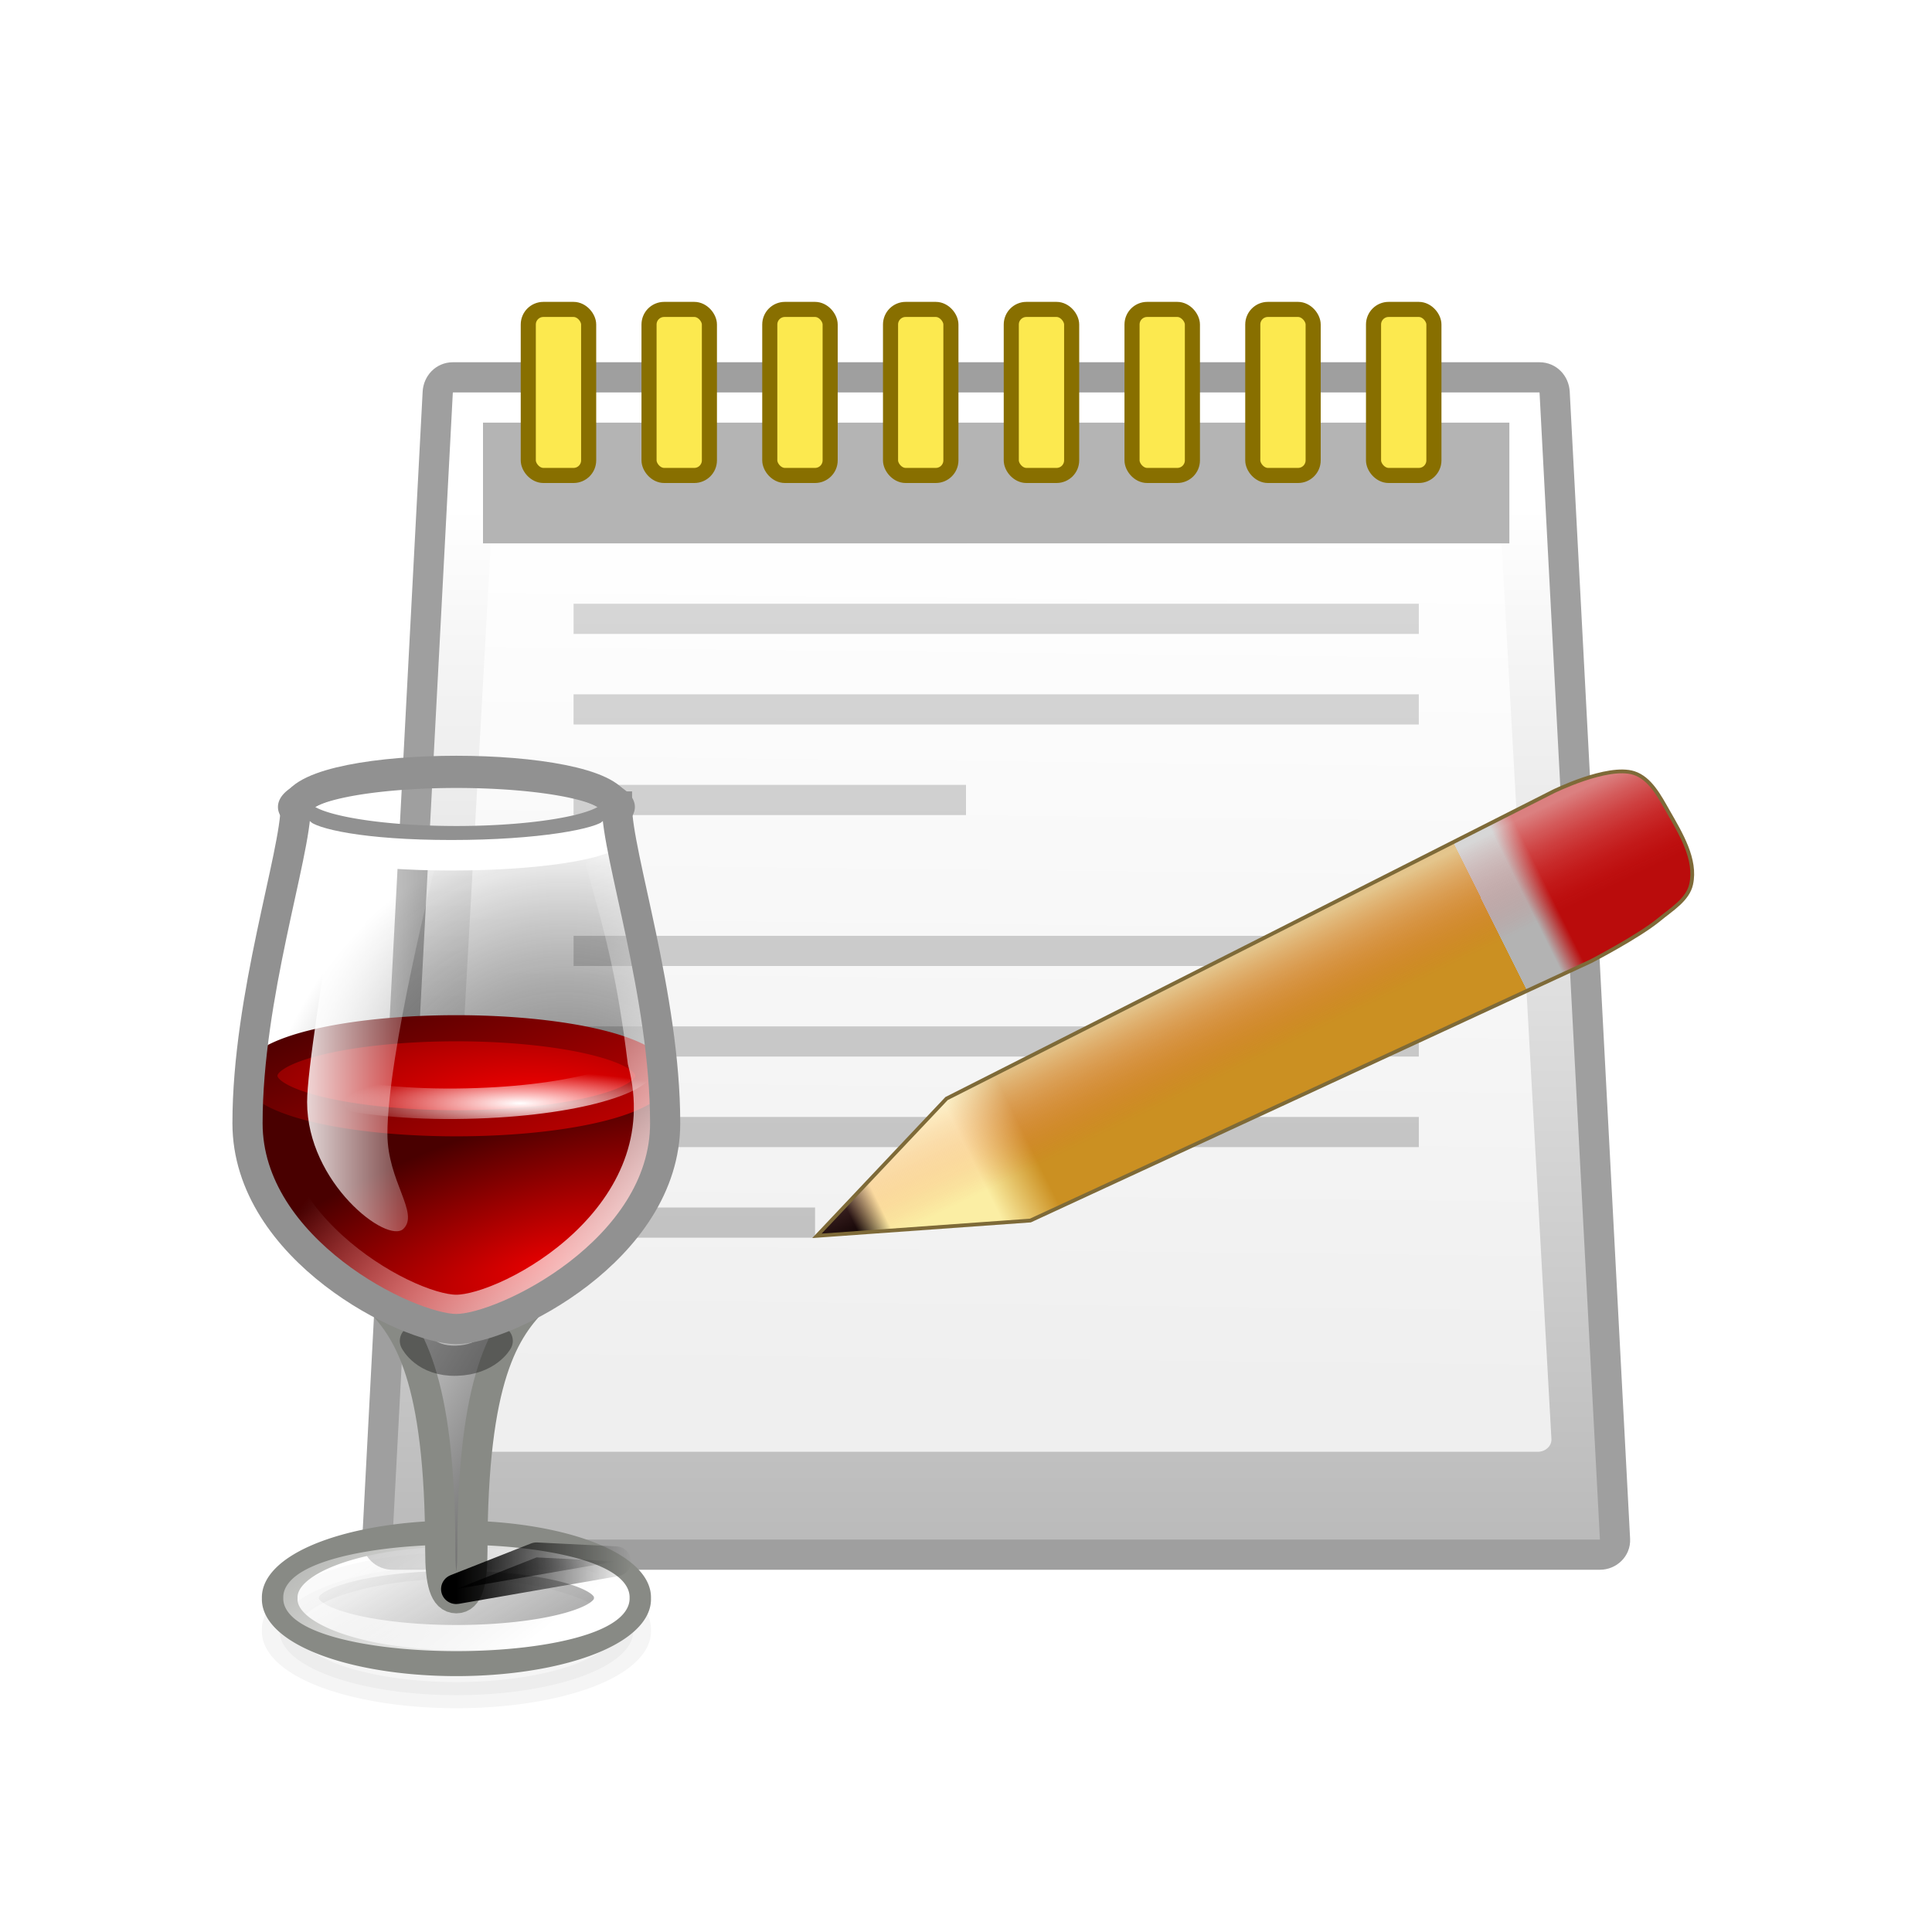 <?xml version="1.0" encoding="UTF-8" standalone="no"?>
<!-- Created with Inkscape (http://www.inkscape.org/) -->

<svg
   xmlns:dc="http://purl.org/dc/elements/1.1/"
   xmlns:cc="http://creativecommons.org/ns#"
   xmlns:rdf="http://www.w3.org/1999/02/22-rdf-syntax-ns#"
   xmlns:svg="http://www.w3.org/2000/svg"
   xmlns="http://www.w3.org/2000/svg"
   xmlns:xlink="http://www.w3.org/1999/xlink"
   xmlns:sodipodi="http://sodipodi.sourceforge.net/DTD/sodipodi-0.dtd"
   xmlns:inkscape="http://www.inkscape.org/namespaces/inkscape"
   width="64"
   height="64"
   id="svg2"
   version="1.1"
   inkscape:version="0.48.4 r9939"
   sodipodi:docname="wine-notepad.svg">
  <defs
     id="defs4">
    <linearGradient
       id="linearGradient3891"
       inkscape:collect="always">
      <stop
         id="stop3893"
         offset="0"
         style="stop-color:#c2c2c2;stop-opacity:1" />
      <stop
         id="stop3895"
         offset="1"
         style="stop-color:#d6d6d6;stop-opacity:1" />
    </linearGradient>
    <linearGradient
       inkscape:collect="always"
       id="linearGradient4017">
      <stop
         style="stop-color:#ffffff;stop-opacity:1;"
         offset="0"
         id="stop4019" />
      <stop
         style="stop-color:#bbbbbb;stop-opacity:1"
         offset="1"
         id="stop4021" />
    </linearGradient>
    <linearGradient
       inkscape:collect="always"
       id="linearGradient4009">
      <stop
         style="stop-color:#ffffff;stop-opacity:1"
         offset="0"
         id="stop4011" />
      <stop
         style="stop-color:#efefef;stop-opacity:1"
         offset="1"
         id="stop4013" />
    </linearGradient>
    <linearGradient
       inkscape:collect="always"
       id="linearGradient3828">
      <stop
         style="stop-color:#ffffff;stop-opacity:0.48"
         offset="0"
         id="stop3830" />
      <stop
         style="stop-color:#f23232;stop-opacity:0;"
         offset="1"
         id="stop3832" />
    </linearGradient>
    <linearGradient
       id="linearGradient3784">
      <stop
         style="stop-color:#000000;stop-opacity:1"
         offset="0"
         id="stop3786" />
      <stop
         id="stop3796"
         offset="0.041"
         style="stop-color:#fbeea4;stop-opacity:1" />
      <stop
         style="stop-color:#fbeea4;stop-opacity:1"
         offset="0.174"
         id="stop3814" />
      <stop
         id="stop3794"
         offset="0.25"
         style="stop-color:#cb9022;stop-opacity:1" />
      <stop
         style="stop-color:#cb9022;stop-opacity:1;"
         offset="0.429"
         id="stop3812" />
      <stop
         id="stop3792"
         offset="0.608"
         style="stop-color:#cb9022;stop-opacity:1" />
      <stop
         style="stop-color:#cb9022;stop-opacity:1"
         offset="0.917"
         id="stop3806" />
      <stop
         id="stop3810"
         offset="0.917"
         style="stop-color:#b3b3b3;stop-opacity:1;" />
      <stop
         id="stop3808"
         offset="0.968"
         style="stop-color:#b3b3b3;stop-opacity:1" />
      <stop
         style="stop-color:#ba0c0c;stop-opacity:1"
         offset="1"
         id="stop3788" />
    </linearGradient>
    <linearGradient
       inkscape:collect="always"
       xlink:href="#linearGradient3784"
       id="linearGradient3790"
       x1="28.537"
       y1="39.693"
       x2="51.392"
       y2="28.329"
       gradientUnits="userSpaceOnUse"
       gradientTransform="translate(-0.212,989.291)" />
    <radialGradient
       gradientTransform="matrix(1,0,0,0.226,0,25.671)"
       gradientUnits="userSpaceOnUse"
       xlink:href="#linearGradient4333"
       id="radialGradient7042"
       fy="33.188"
       fx="37.375"
       r="14.625"
       cy="33.188"
       cx="37.375" />
    <linearGradient
       id="linearGradient4333">
      <stop
         offset="0"
         style="stop-color:#000000;stop-opacity:1"
         id="stop4335" />
      <stop
         offset="1"
         style="stop-color:#000000;stop-opacity:0"
         id="stop4337" />
    </linearGradient>
    <radialGradient
       gradientTransform="matrix(1,0,0,0.495,0,5.555)"
       gradientUnits="userSpaceOnUse"
       xlink:href="#linearGradient3171"
       id="radialGradient5790"
       fy="13.192"
       fx="25.017"
       r="9.751"
       cy="13.192"
       cx="25.017" />
    <radialGradient
       gradientTransform="matrix(1.551,0,0,0.281,-0.84,14.54)"
       gradientUnits="userSpaceOnUse"
       xlink:href="#linearGradient3452"
       id="radialGradient3458"
       fy="14.19"
       fx="18"
       r="5.505"
       cy="14.19"
       cx="18" />
    <linearGradient
       gradientTransform="translate(-8,15.968)"
       gradientUnits="userSpaceOnUse"
       xlink:href="#linearGradient3442"
       id="linearGradient3448"
       y2="27"
       x2="21.5"
       y1="27"
       x1="16" />
    <linearGradient
       gradientTransform="translate(-8,15.968)"
       gradientUnits="userSpaceOnUse"
       xlink:href="#linearGradient3373"
       id="linearGradient3440"
       y2="25.5"
       x2="20.5"
       y1="27.5"
       x1="16" />
    <filter
       id="filter3436"
       x="-0.079"
       width="1.158"
       y="-0.14"
       height="1.28">
      <feGaussianBlur
         inkscape:collect="always"
         stdDeviation="0.319"
         id="feGaussianBlur3438" />
    </filter>
    <filter
       id="filter3391"
       x="-0.067"
       width="1.134"
       y="-0.168"
       height="1.336">
      <feGaussianBlur
         inkscape:collect="always"
         stdDeviation="0.14"
         id="feGaussianBlur3393" />
    </filter>
    <radialGradient
       gradientTransform="matrix(2.387,-0.118,0.149,2.937,-39.573,-38.35)"
       gradientUnits="userSpaceOnUse"
       xlink:href="#linearGradient3346"
       id="radialGradient3361"
       fy="22.614"
       fx="27.5"
       r="6.5"
       cy="22.614"
       cx="27.5" />
    <linearGradient
       gradientTransform="matrix(1.551,0,0,1.529,-11.905,-12.882)"
       gradientUnits="userSpaceOnUse"
       xlink:href="#linearGradient3198"
       id="linearGradient3274"
       y2="18.312"
       x2="23"
       y1="18.312"
       x1="17.605" />
    <linearGradient
       gradientUnits="userSpaceOnUse"
       xlink:href="#linearGradient3198"
       id="linearGradient3244"
       y2="5.035"
       x2="17.799"
       y1="12.038"
       x1="25.269" />
    <linearGradient
       gradientUnits="userSpaceOnUse"
       xlink:href="#linearGradient3228"
       id="linearGradient3234"
       y2="9.277"
       x2="21.44"
       y1="19.122"
       x1="29.455" />
    <linearGradient
       gradientTransform="matrix(1.551,0,0,1.529,-13.232,-11.863)"
       gradientUnits="userSpaceOnUse"
       xlink:href="#linearGradient3220"
       id="linearGradient3226"
       y2="27"
       x2="19"
       y1="33"
       x1="29" />
    <linearGradient
       gradientTransform="matrix(1.544,0,0,1.543,-13.003,-11.785)"
       gradientUnits="userSpaceOnUse"
       xlink:href="#linearGradient3198"
       id="linearGradient3206"
       y2="19"
       x2="22"
       y1="25.27"
       x1="30.376" />
    <radialGradient
       gradientTransform="matrix(1.472,-0.484,0.178,0.528,-15.854,25.129)"
       gradientUnits="userSpaceOnUse"
       xlink:href="#linearGradient3189"
       id="radialGradient3187"
       fy="26.577"
       fx="26.625"
       r="12.5"
       cy="26.577"
       cx="26.625" />
    <linearGradient
       id="linearGradient3171">
      <stop
         offset="0"
         style="stop-color:#fd0000;stop-opacity:1"
         id="stop3173" />
      <stop
         offset="1"
         style="stop-color:#6a0000;stop-opacity:1"
         id="stop3175" />
    </linearGradient>
    <linearGradient
       id="linearGradient3189">
      <stop
         offset="0"
         style="stop-color:#e40000;stop-opacity:1"
         id="stop3191" />
      <stop
         offset="1"
         style="stop-color:#490000;stop-opacity:1"
         id="stop3193" />
    </linearGradient>
    <linearGradient
       id="linearGradient3198">
      <stop
         offset="0"
         style="stop-color:#ffffff;stop-opacity:1"
         id="stop3200" />
      <stop
         offset="1"
         style="stop-color:#ffffff;stop-opacity:0"
         id="stop3202" />
    </linearGradient>
    <linearGradient
       id="linearGradient3220">
      <stop
         offset="0"
         style="stop-color:#373737;stop-opacity:1"
         id="stop3222" />
      <stop
         offset="1"
         style="stop-color:#ffffff;stop-opacity:1"
         id="stop3224" />
    </linearGradient>
    <linearGradient
       id="linearGradient3228">
      <stop
         offset="0"
         style="stop-color:#373737;stop-opacity:1"
         id="stop3230" />
      <stop
         offset="1"
         style="stop-color:#373737;stop-opacity:0"
         id="stop3232" />
    </linearGradient>
    <linearGradient
       id="linearGradient3346">
      <stop
         offset="0"
         style="stop-color:#737373;stop-opacity:1"
         id="stop3348" />
      <stop
         offset="1"
         style="stop-color:#000000;stop-opacity:0"
         id="stop3350" />
    </linearGradient>
    <linearGradient
       id="linearGradient3373">
      <stop
         offset="0"
         style="stop-color:#000000;stop-opacity:1"
         id="stop3375" />
      <stop
         offset="1"
         style="stop-color:#373737;stop-opacity:0"
         id="stop3377" />
    </linearGradient>
    <linearGradient
       id="linearGradient3442">
      <stop
         offset="0"
         style="stop-color:#000000;stop-opacity:1"
         id="stop3444" />
      <stop
         offset="1"
         style="stop-color:#000000;stop-opacity:0"
         id="stop3446" />
    </linearGradient>
    <linearGradient
       id="linearGradient3452">
      <stop
         offset="0"
         style="stop-color:#ffffff;stop-opacity:1"
         id="stop3454" />
      <stop
         offset="1"
         style="stop-color:#ffffff;stop-opacity:0"
         id="stop3456" />
    </linearGradient>
    <linearGradient
       gradientUnits="userSpaceOnUse"
       xlink:href="#linearGradient4402"
       id="linearGradient4400"
       y2="7.135"
       x2="22.036"
       y1="15.984"
       x1="27.217" />
    <linearGradient
       id="linearGradient4402">
      <stop
         offset="0"
         style="stop-color:#e80000;stop-opacity:1"
         id="stop4404" />
      <stop
         offset="1"
         style="stop-color:#490000;stop-opacity:1"
         id="stop4406" />
    </linearGradient>
    <linearGradient
       inkscape:collect="always"
       xlink:href="#linearGradient4009"
       id="linearGradient4015"
       x1="36.577"
       y1="1005.526"
       x2="36.241"
       y2="1034.315"
       gradientUnits="userSpaceOnUse"
       gradientTransform="matrix(1.058,0,0,1,-1.918,0)" />
    <linearGradient
       inkscape:collect="always"
       xlink:href="#linearGradient4017"
       id="linearGradient4023"
       x1="37.712"
       y1="1005.168"
       x2="37.712"
       y2="1039.05"
       gradientUnits="userSpaceOnUse" />
    <linearGradient
       inkscape:collect="always"
       xlink:href="#linearGradient3828"
       id="linearGradient4033"
       gradientUnits="userSpaceOnUse"
       gradientTransform="translate(-6.146,-6.142)"
       x1="48.55"
       y1="1025.477"
       x2="50.02"
       y2="1028.508" />
    <linearGradient
       inkscape:collect="always"
       xlink:href="#linearGradient3891"
       id="linearGradient3889"
       gradientUnits="userSpaceOnUse"
       x1="34.786"
       y1="1029.167"
       x2="34.786"
       y2="1008.538" />
  </defs>
  <sodipodi:namedview
     id="base"
     pagecolor="#ffffff"
     bordercolor="#666666"
     borderopacity="1.0"
     inkscape:pageopacity="0.0"
     inkscape:pageshadow="2"
     inkscape:zoom="5.6"
     inkscape:cx="19.696798"
     inkscape:cy="40.030807"
     inkscape:document-units="px"
     inkscape:current-layer="layer1"
     showgrid="false"
     inkscape:window-width="1219"
     inkscape:window-height="702"
     inkscape:window-x="201"
     inkscape:window-y="27"
     inkscape:window-maximized="0" />
  <g
     inkscape:label="Layer 1"
     inkscape:groupmode="layer"
     id="layer1"
     transform="translate(0,-988.362)">
    <path
       style="fill:url(#linearGradient4023);fill-opacity:1;stroke:#9f9f9f;stroke-width:1;stroke-linecap:square;stroke-linejoin:miter;stroke-miterlimit:4;stroke-opacity:1;stroke-dashoffset:0"
       d="m 15,1000.862 36,0 c 0.277,0 0.485,0.223 0.5,0.5 l 2,38 c 0.015,0.277 -0.223,0.5 -0.5,0.5 l -40,0 c -0.277,0 -0.515,-0.223 -0.5,-0.5 l 2,-38 c 0.015,-0.277 0.223,-0.5 0.5,-0.5 z"
       id="rect3780"
       inkscape:connector-curvature="0"
       sodipodi:nodetypes="sssssssss" />
    <path
       sodipodi:nodetypes="sssssssss"
       inkscape:connector-curvature="0"
       id="path4007"
       d="m 16.85,1003.388 32.3,0 c 0.249,0 0.436,0.189 0.449,0.424 l 1.794,32.218 c 0.013,0.234 -0.2,0.424 -0.449,0.424 l -35.889,0 c -0.249,0 -0.462,-0.19 -0.449,-0.424 l 1.794,-32.218 c 0.013,-0.234 0.2,-0.424 0.449,-0.424 z"
       style="fill:url(#linearGradient4015);fill-opacity:1;stroke:none" />
    <rect
       style="fill:#b4b4b4;fill-opacity:1;stroke:none"
       id="rect4002"
       width="34"
       height="4"
       x="16"
       y="1002.362" />
    <rect
       style="fill:#fce94f;fill-opacity:1;stroke:#886f00;stroke-width:0.5;stroke-miterlimit:4;stroke-opacity:1;stroke-dasharray:none"
       id="rect2996"
       width="2"
       height="5.5"
       x="17.5"
       y="998.612"
       rx="0.5"
       ry="0.5" />
    <rect
       rx="0.5"
       y="998.612"
       x="21.5"
       height="5.5"
       width="2"
       id="rect3766"
       style="fill:#fce94f;fill-opacity:1;stroke:#886f00;stroke-width:0.5;stroke-miterlimit:4;stroke-opacity:1;stroke-dasharray:none"
       ry="0.5" />
    <rect
       style="fill:#fce94f;fill-opacity:1;stroke:#886f00;stroke-width:0.5;stroke-miterlimit:4;stroke-opacity:1;stroke-dasharray:none"
       id="rect3768"
       width="2"
       height="5.5"
       x="25.5"
       y="998.612"
       rx="0.5"
       ry="0.5" />
    <rect
       rx="0.5"
       y="998.612"
       x="29.5"
       height="5.5"
       width="2"
       id="rect3770"
       style="fill:#fce94f;fill-opacity:1;stroke:#886f00;stroke-width:0.5;stroke-miterlimit:4;stroke-opacity:1;stroke-dasharray:none"
       ry="0.5" />
    <rect
       style="fill:#fce94f;fill-opacity:1;stroke:#886f00;stroke-width:0.5;stroke-miterlimit:4;stroke-opacity:1;stroke-dasharray:none"
       id="rect3772"
       width="2"
       height="5.5"
       x="33.5"
       y="998.612"
       rx="0.5"
       ry="0.5" />
    <rect
       rx="0.5"
       y="998.612"
       x="37.5"
       height="5.5"
       width="2"
       id="rect3774"
       style="fill:#fce94f;fill-opacity:1;stroke:#886f00;stroke-width:0.5;stroke-miterlimit:4;stroke-opacity:1;stroke-dasharray:none"
       ry="0.5" />
    <rect
       style="fill:#fce94f;fill-opacity:1;stroke:#886f00;stroke-width:0.5;stroke-miterlimit:4;stroke-opacity:1;stroke-dasharray:none"
       id="rect3776"
       width="2"
       height="5.5"
       x="41.5"
       y="998.612"
       rx="0.5"
       ry="0.5" />
    <rect
       rx="0.5"
       y="998.612"
       x="45.5"
       height="5.5"
       width="2"
       id="rect3778"
       style="fill:#fce94f;fill-opacity:1;stroke:#886f00;stroke-width:0.5;stroke-miterlimit:4;stroke-opacity:1;stroke-dasharray:none"
       ry="0.5" />
    <path
       id="path3848"
       style="fill:none;stroke:url(#linearGradient3889);stroke-width:1px;stroke-linecap:square;stroke-linejoin:miter;stroke-opacity:1"
       d="m 19.5,1025.862 27,0 m -27,-3 27,0 m -27,-3 27,0 m -27,-8 27,0 m -27,17 7,0 m -7,-14 12,0 m -12,-6 27,0"
       inkscape:connector-curvature="0"
       sodipodi:nodetypes="cccccccccccccc" />
    <g
       id="g3978"
       transform="matrix(0.686,0,0,0.686,-1.348,1012.2)">
      <g
         id="layer8">
        <path
           style="opacity:0.07;fill:url(#radialGradient7042);fill-opacity:1;stroke:none"
           id="path4331"
           transform="matrix(0.631,0,0,0.69,-0.601,-1.79)"
           d="m 52,33.188 a 14.625,3.312 0 1 1 -29.25,0 14.625,3.312 0 1 1 29.25,0 z"
           inkscape:connector-curvature="0" />
        <g
           style="display:inline"
           id="g2637"
           transform="matrix(0.703,0,0,0.703,41.203,31.783)" />
      </g>
      <g
         style="display:inline"
         id="layer4">
        <path
           style="opacity:0.2;fill:#000000;fill-opacity:1;stroke:#000000;stroke-width:0.895;stroke-linecap:round;stroke-linejoin:round;stroke-miterlimit:0;stroke-opacity:1;stroke-dasharray:none;display:inline;filter:url(#filter3436)"
           id="path3420"
           transform="matrix(1.923,0,0,1.41,-20.224,28.472)"
           d="m 27.438,11 a 4.438,2.184 0 1 1 -8.875,0 4.438,2.184 0 1 1 8.875,0 z"
           inkscape:connector-curvature="0" />
      </g>
      <g
         style="display:inline"
         id="layer1-0">
        <path
           style="fill:url(#radialGradient3361);fill-opacity:1;fill-rule:evenodd;stroke:none"
           id="path3159"
           d="m 31.757,4.195 c -0.776,-1.529 -14.738,-1.529 -15.513,0 0,2.294 -2.327,9.176 -2.327,15.293 0,6.117 7.757,9.941 10.084,9.941 2.327,0 10.084,-3.823 10.084,-9.941 0,-6.117 -2.327,-12.999 -2.327,-15.293 z"
           inkscape:connector-curvature="0" />
        <path
           style="fill:none;stroke:#919191;stroke-width:0.895;stroke-linecap:round;stroke-linejoin:round;stroke-miterlimit:0;stroke-opacity:1;stroke-dasharray:none"
           id="path2385"
           transform="matrix(1.923,0,0,1.41,-20.224,-11.291)"
           d="m 27.034,11 a 4.034,1.099 0 1 1 -8.068,0 4.034,1.099 0 1 1 8.068,0 z"
           inkscape:connector-curvature="0" />
        <path
           style="fill:url(#linearGradient3234);fill-opacity:1;stroke:#888a85;stroke-width:0.895;stroke-linecap:round;stroke-linejoin:round;stroke-miterlimit:0;stroke-opacity:1;stroke-dasharray:none"
           id="path3157"
           transform="matrix(1.923,0,0,1.41,-20.224,26.922)"
           d="m 27.438,11 a 4.438,2.184 0 1 1 -8.875,0 4.438,2.184 0 1 1 8.875,0 z"
           inkscape:connector-curvature="0" />
        <path
           style="fill:none;stroke:url(#linearGradient3244);stroke-width:0.895;stroke-linecap:round;stroke-linejoin:round;stroke-miterlimit:0;stroke-opacity:1;stroke-dasharray:none"
           id="path3236"
           transform="matrix(1.923,0,0,1.41,-20.224,26.901)"
           d="m 26.901,11 a 3.901,1.354 0 1 1 -7.801,0 3.901,1.354 0 1 1 7.801,0 z"
           inkscape:connector-curvature="0" />
        <path
           style="fill:url(#linearGradient3226);fill-opacity:1;fill-rule:evenodd;stroke:#888a85;stroke-width:1.457px;stroke-linecap:round;stroke-linejoin:miter;stroke-opacity:1"
           id="path3163"
           d="m 20.122,27.9 c 1.551,1.529 3.103,3.823 3.103,12.235 0,1.529 0.21,2.294 0.776,2.294 0.566,0 0.776,-0.765 0.776,-2.294 0,-8.411 1.551,-10.705 3.103,-12.235"
           inkscape:connector-curvature="0" />
        <path
           style="fill:url(#radialGradient3187);fill-opacity:1;fill-rule:evenodd;stroke:none"
           id="path3179"
           d="m 14,17 c 0,9 7.673,12.429 10,12.429 C 26.327,29.429 34,26 34,17"
           inkscape:connector-curvature="0" />
        <path
           style="fill:url(#radialGradient5790);fill-opacity:1;stroke:url(#linearGradient4400);stroke-width:0.895;stroke-linecap:round;stroke-linejoin:round;stroke-miterlimit:0;stroke-opacity:1;stroke-dasharray:none;display:inline"
           id="path5788"
           transform="matrix(1.923,0,0,1.41,-20.224,1.688)"
           d="m 27.941,11 a 4.941,1.627 0 1 1 -9.882,0 4.941,1.627 0 1 1 9.882,0 z"
           inkscape:connector-curvature="0" />
        <path
           style="fill:none;stroke:url(#linearGradient3206);stroke-width:1.457px;stroke-linecap:round;stroke-linejoin:miter;stroke-opacity:1"
           id="path3196"
           d="m 15,17.5 c -1.5,6.5 6.5,11 9,11 2.5,0 11,-4.5 9,-12 -0.5,-4 -1,-6 -2,-9.5"
           inkscape:connector-curvature="0" />
        <path
           style="fill:url(#linearGradient3274);fill-opacity:1;fill-rule:evenodd;stroke:none"
           id="path3266"
           d="M 18.346,7 23,7 c 0,0 -2.327,9.176 -2.327,12.999 0,2.294 1.551,3.823 0.776,4.588 -0.776,0.765 -4.654,-2.218 -4.654,-6.117 0,-1.529 0.776,-6.117 1.551,-11.47 z"
           inkscape:connector-curvature="0" />
        <path
           style="fill:none;stroke:#ffffff;stroke-width:1.473;stroke-linecap:round;stroke-linejoin:round;stroke-miterlimit:0;stroke-opacity:1"
           id="path3358"
           d="M 31.5,5.5 C 31,6 28.038,6.55 23.757,6.55 19.475,6.55 17,6 16.5,5.5"
           inkscape:connector-curvature="0" />
        <path
           style="fill:none;stroke:url(#radialGradient3458);stroke-width:1.473;stroke-linecap:round;stroke-linejoin:round;stroke-miterlimit:0;stroke-opacity:1"
           id="path3450"
           d="m 33,16.5 c 0,0.856 -3.5,2 -9.019,2.05 C 18.462,18.6 15,17.356 15,16.5"
           inkscape:connector-curvature="0" />
      </g>
      <g
         style="display:inline"
         id="layer3">
        <path
           style="opacity:0.35;fill:none;stroke:#000000;stroke-width:1.457px;stroke-linecap:round;stroke-linejoin:round;stroke-opacity:1;display:inline"
           id="path3395"
           d="m 22,30 c 0,0 0.5,1 2,0.959 C 25.5,30.918 26,30 26,30"
           inkscape:connector-curvature="0" />
        <path
           style="fill:url(#linearGradient3440);fill-opacity:1;fill-rule:evenodd;stroke:url(#linearGradient3448);stroke-width:0.946px;stroke-linecap:round;stroke-linejoin:round;stroke-opacity:1;display:inline;filter:url(#filter3391)"
           id="path3363"
           transform="matrix(1.551,0,0,1.529,11.589,-24.477)"
           d="m 8,43.468 2.5,-1 2.469,0.125 -4.969,0.875 z"
           inkscape:connector-curvature="0" />
      </g>
      <g
         style="display:inline"
         id="layer2">
        <path
           style="fill:none;stroke:#919191;stroke-width:1.457px;stroke-linecap:round;stroke-linejoin:miter;stroke-opacity:1"
           id="path3354"
           d="m 31.757,4.195 c -0.776,-2.294 -14.738,-2.294 -15.513,0 0,2.294 -2.327,9.176 -2.327,15.293 0,6.117 7.757,9.941 10.084,9.941 2.327,0 10.084,-3.823 10.084,-9.941 0,-6.117 -2.327,-12.999 -2.327,-15.293 z"
           inkscape:connector-curvature="0" />
      </g>
    </g>
    <path
       style="fill:url(#linearGradient3790);fill-opacity:1;stroke:none"
       d="m 27.062,1029.3 4.293,-4.546 20.091,-10.168 c 0,0 1.804,-0.895 2.677,-0.617 0.541,0.172 0.853,0.777 1.134,1.27 0.418,0.734 0.945,1.589 0.765,2.414 -0.111,0.512 -0.651,0.831 -1.055,1.166 -0.684,0.567 -2.273,1.389 -2.273,1.389 l -18.562,8.586 z"
       id="path3782"
       inkscape:connector-curvature="0"
       sodipodi:nodetypes="cccaaaaccc" />
    <path
       sodipodi:nodetypes="cccaaaaccc"
       inkscape:connector-curvature="0"
       id="path3826"
       d="m 27.062,1029.3 4.293,-4.546 20.091,-10.168 c 0,0 1.804,-0.895 2.677,-0.617 0.541,0.172 0.853,0.777 1.134,1.27 0.418,0.734 0.945,1.589 0.765,2.414 -0.111,0.512 -0.651,0.831 -1.055,1.166 -0.684,0.567 -2.273,1.389 -2.273,1.389 l -18.562,8.586 z"
       style="fill:url(#linearGradient4033);fill-opacity:1;stroke:#7e6a38;stroke-width:0.125;stroke-miterlimit:4;stroke-opacity:1;stroke-dasharray:none" />
  </g>
</svg>
